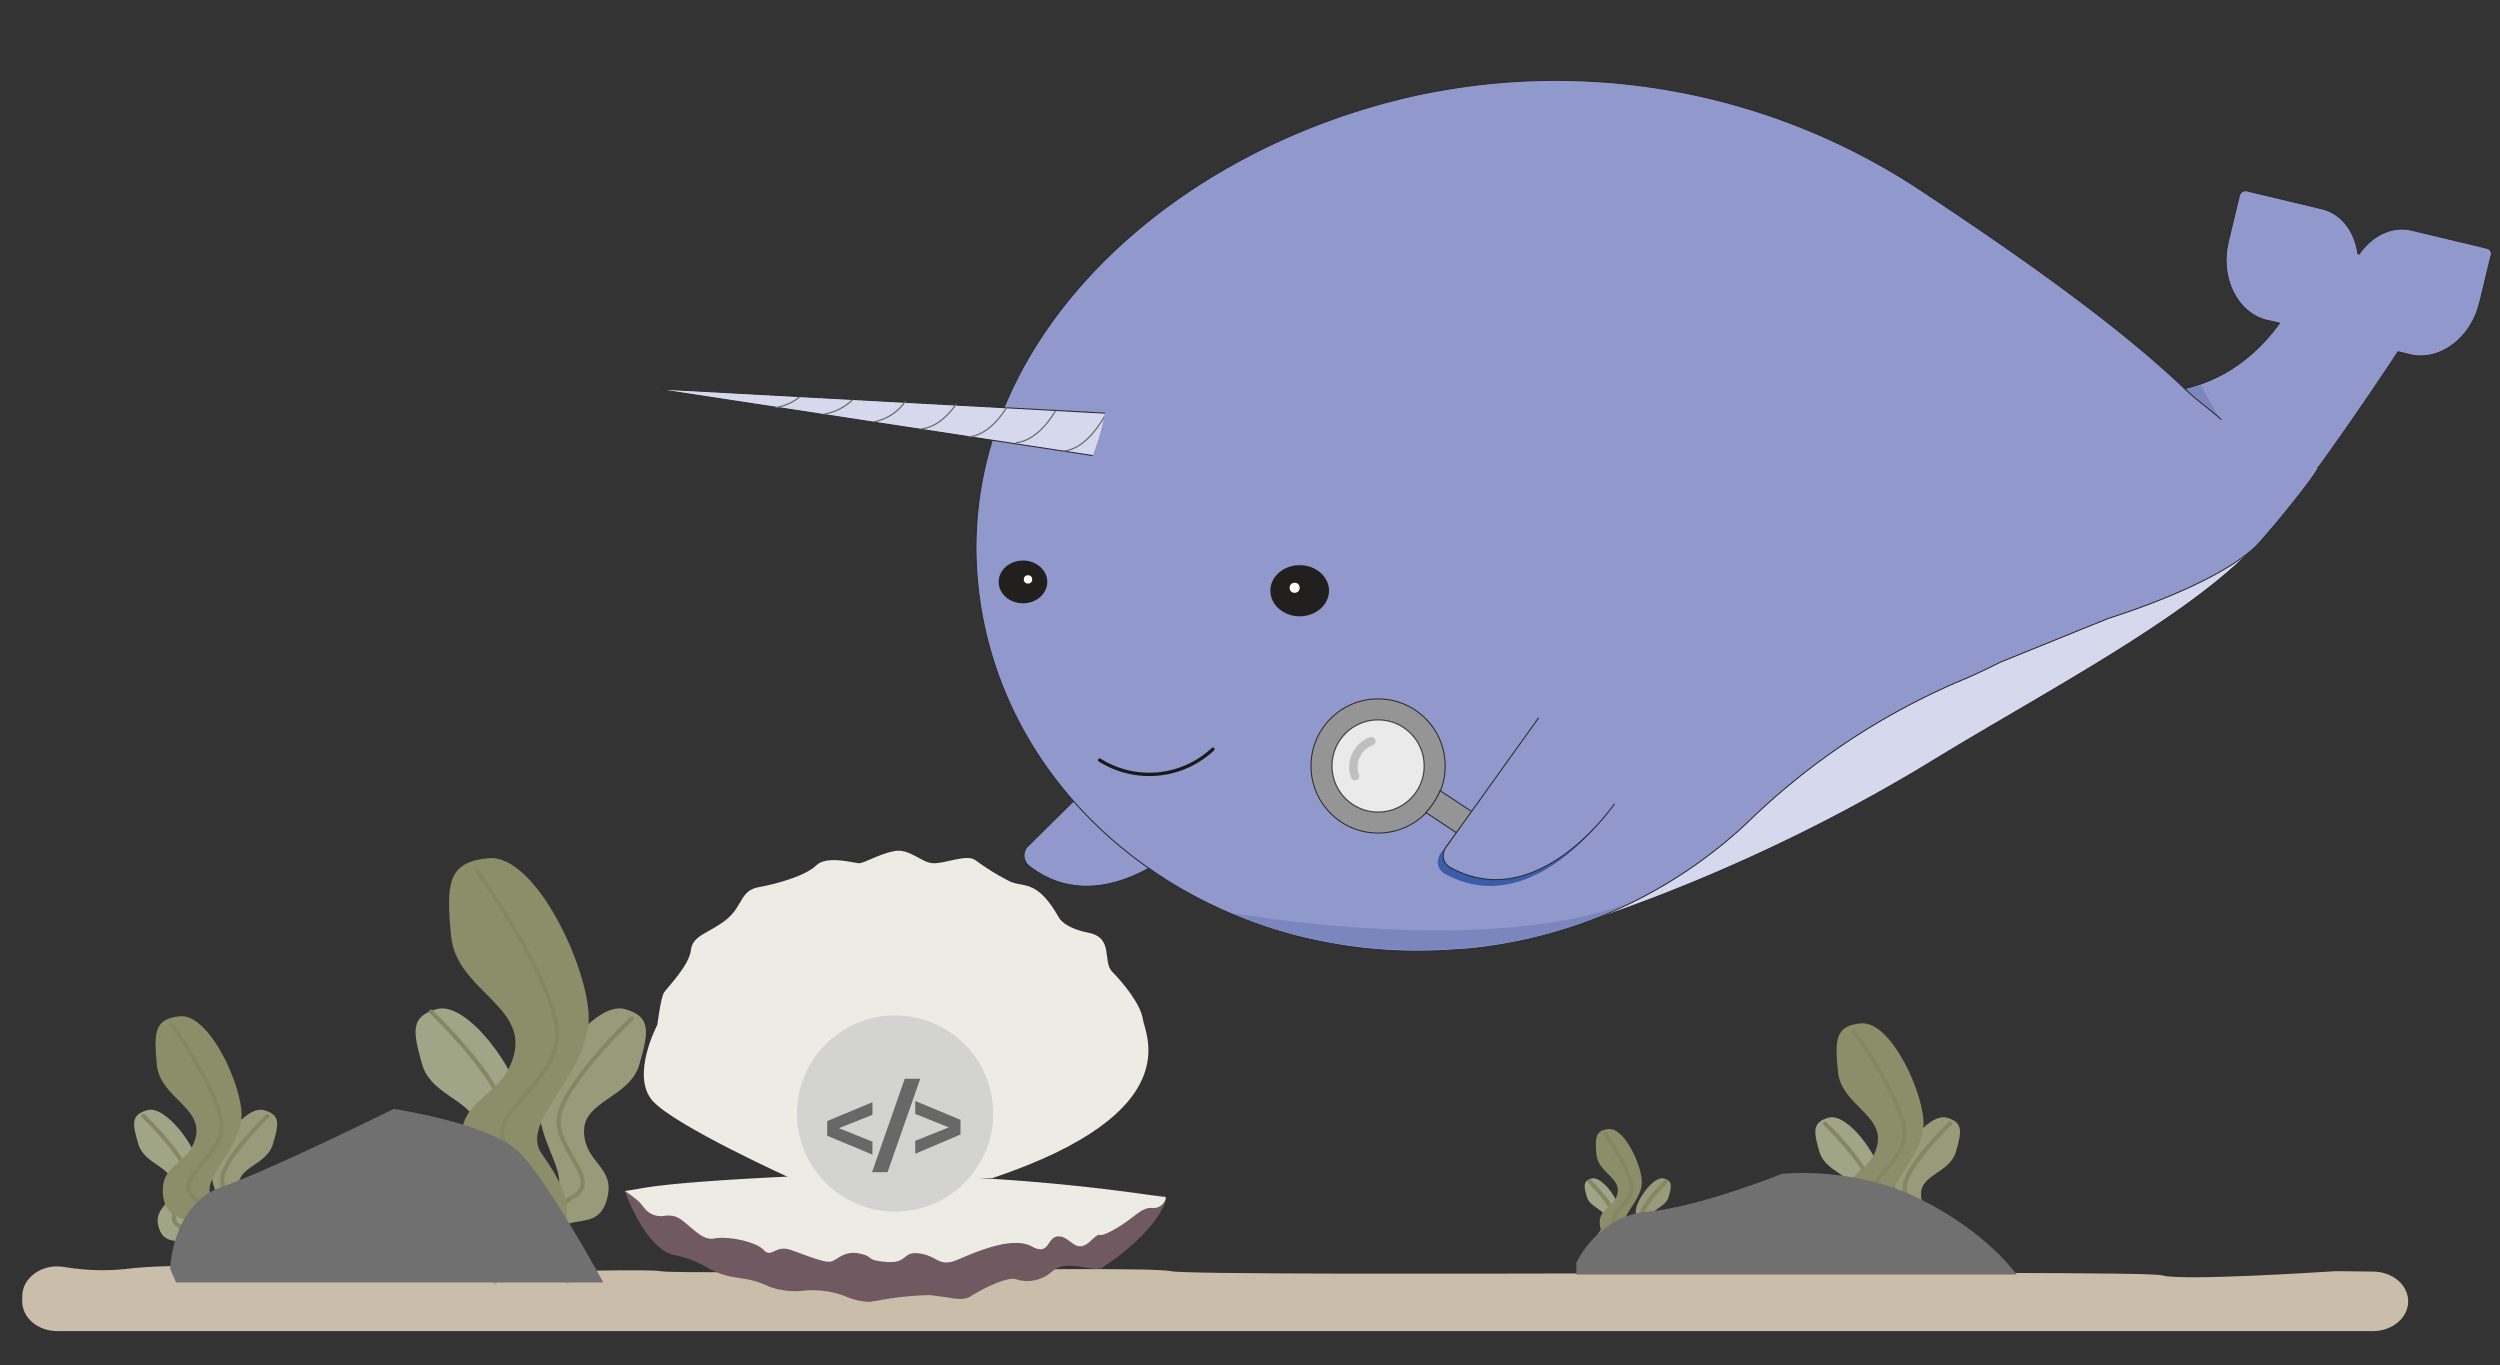 <svg xmlns="http://www.w3.org/2000/svg" xmlns:xlink="http://www.w3.org/1999/xlink" viewBox="0 0 596.3 325.6"><rect x="0" y="0" width="596.3" height="325.6" fill="#333333" stroke="none"/><style>.c{fill:#a1a587}.d{fill:none;stroke:#848764;stroke-linecap:round;stroke-linejoin:round}.e{fill:#989b79}.f{fill:#8a8f69}.g,.h{fill:#9198cc;stroke:#2b2b2b;stroke-width:.25;stroke-miterlimit:10}.h{fill:#d6d9ed}.j{fill:#7b86bf}.k{fill:#221f1f}.l{fill:#fff}.m{fill:#969595;stroke:#2b2b2b;stroke-width:.25;stroke-miterlimit:10}.n{fill:#edece4}</style><path d="M444.5 307.6s3.1-3.2 1.8-7.2-5.9-.5-7.3-5.4 3.2-5.3 3.3-10.1-6.8-5.1-8.3-10.1-1.7-7.1 2.1-8.2c4.6-1.3 12 9.2 12.6 13.9.7 5.4-4.8 10.9-2.2 13.5s7.8 7-2 13.6z" class="c"/><path d="M446.9 305.2s1.9-8.2-2.9-10.7 3.7-7.5 1.8-12.9-10.5-13.6-10.5-13.6" class="d"/><path d="M456 307.6s-3.1-3.2-1.8-7.2 5.9-.5 7.3-5.4-3.2-5.3-3.3-10.1 6.8-5.1 8.3-10.1 1.7-7.1-2.1-8.2c-4.6-1.3-12 9.2-12.6 13.9-.7 5.4 4.8 10.9 2.2 13.5s-7.8 7 2 13.6z" class="e"/><path d="M453.6 305.2s-1.9-8.2 2.8-10.7-3.7-7.5-1.8-12.9 10.6-13.7 10.6-13.7" class="d"/><path d="M444.7 307.5s5.5-3.9 4.7-10.2-8.6-2.4-9.4-10.2 6.3-7 7.8-14.1-8.6-9.5-9.4-17.3-.6-11.1 5.5-11.6c7.2-.7 15.2 17.1 14.9 24.3-.4 8.3-10.2 14.9-7 19.6s9.4 12.4-7.1 19.5z" class="f"/><path d="M449 304.7s5.1-11.7-1.2-16.8 7.6-10.2 6.4-18.6-12-23.3-12-23.3" class="d"/><path d="M286.6 197.5s-22.1 23.8-41.1 9.1a3.2 3.2 0 0 1-.6-4.5l.3-.3 27.3-27" class="g"/><path d="M465.2 106.6c34.6 1.1 97.3-23.8 97.4-23.8-2.4 3.8-4.9 7.7-7.7 11.7-9.3 13.3-7.2 25.8-16.8 35.6-16.7 17.7-51.7 35.7-78.5 52.2a411.9 411.9 0 0 1-82.9 38.2 81 81 0 0 1-19.8 4.6c-1.7.2-2.7-1.5-4.3-1.3l-1.3.1-2.9.2c-29 1.9-55.5-5.5-73.3-22.4-.6-2.1 190.1-95.1 190.1-95.1z" class="h"/><path d="M593.2 59.2l-18-4.3c-4.7-1.1-9.5 1.3-12.5 5.7l-.3-.1c-.7-5.3-3.9-9.6-8.6-10.7l-18-4.3c-.8-.1-1.6.5-1.7 1.3l-2.6 10.8c-2.1 8.6 2.1 17.1 9.2 18.8l1.8.4 1.2.3c-16.2 22.3-39.4 15.7-39.4 15.7s22.4 44.6 30.8 39.8c7.3-4.3 32-41.2 36.9-48.7l2.8.7c7.1 1.7 14.7-3.9 16.7-12.6l2.6-10.8c.4-.9 0-1.8-.9-2 .1 0 .1 0 0 0z" class="g"/><path d="M529.7 100.2l-8.5-7.3 3.7-1.1 3.6 6.4 1.2 2z" class="j"/><path d="M553 111.6c.8-1.4-8.8 5.9-11.5 4.4-1.6-.9-4.5-1.4-5.1-2.2-2.6-3.2-1.3-7.9-4.5-11.6-2.6-3.1-7.3-6.1-10.6-9.3l-1.9-1.8c-17-15.8-41-32.3-60.3-45.1a157.7 157.7 0 0 0-124.7-22.5l-3.5.9c-57.3 15.3-103 60.8-97.7 114.7 5.2 53 55.5 91.5 113.1 87.5l3.3-.2c25.2-2.3 49-13 67.4-30.4a166 166 0 0 1 49.6-33.2l2.6-1.1c2.7-1.2 5.3-2.4 7.8-3.7l25.9-10.5c12.2-3.9 28.1-10.3 35.4-17.4 2.9-3.1 12.6-14.8 14.7-18.5z" class="g"/><ellipse cx="244" cy="138.8" class="k" rx="5.8" ry="5.1"/><circle cx="245.2" cy="138.2" r="1" class="l"/><ellipse cx="310" cy="140.9" class="k" rx="7" ry="6.1"/><circle cx="308.8" cy="140.2" r="1.2" class="l"/><defs><ellipse id="a" cx="211.2" cy="89" rx="57.2" ry="53.2" transform="rotate(-73.3 211.2 89)"/></defs><clipPath id="b"><use overflow="visible" xlink:href="#a"/></clipPath><g clip-path="url(#b)"><path d="M155.9 92.7l132.5 20.2 7.1 1.1c4.2-2.9 5.2-8.4 4.2-12.8l-.2-.7-143.6-7.8z" class="h"/><path fill="none" stroke="#6b6b6b" stroke-linecap="round" stroke-linejoin="round" stroke-width=".3" d="M299.5 100.4s-4.5 11.6-11.8 12.4m-.2-12.4c-1.6 3.2-5.5 10.1-11.1 10.7m-.2-12c-1.7 3.4-5.5 9.6-10.8 10.2m-1.7-10.4c-2 3.5-5.4 8.2-10 8.7m-2-9.5c-2 3.3-5.2 7-9.3 7.5m-2.3-8.4c-2 3.2-5.1 6.6-9 7m-3.1-7.7c-2 2.8-4.8 5.4-8.2 5.8m-3.9-6.5a11.8 11.8 0 0 1-7.4 4.8m-5.2-5.2a13 13 0 0 1-6.8 3.4m-11.3-1.6c2-.4 3.9-1.2 5.5-2.5"/></g><path fill="none" stroke="#1a1a1a" stroke-linecap="round" stroke-linejoin="round" stroke-width=".8" d="M262.3 181.3a22.2 22.2 0 0 0 27-2.6"/><circle cx="328.7" cy="182.7" r="16" class="m"/><circle cx="328.7" cy="182.7" r="11" fill="#fff" stroke="#2b2b2b" stroke-miterlimit="10" stroke-width=".3" opacity=".8"/><path d="M343.5 188.6a18 18 0 0 1-3.4 5.2l7.4 4.9 4.2-4.7-8.2-5.4z" class="m"/><path fill="none" stroke="#969595" stroke-linecap="round" stroke-linejoin="round" stroke-width="2" d="M323.2 185.1a6.5 6.5 0 0 1 3.9-8.3" opacity=".5"/><path fill="#3b5ca9" d="M383.8 193.2s-18.2 26.8-39.2 15.2a3.2 3.2 0 0 1-1.3-4.3l.2-.4 21.6-29.1"/><path d="M385.1 191.7s-18.2 26.8-39.2 15.2a3.2 3.2 0 0 1-1.3-4.3l.2-.4 22.2-31" class="g"/><path d="M294.2 217.8s60.1 10.8 94.8-2.6a110.7 110.7 0 0 1-38.6 10.8c-34.5 3.3-56.9-8.5-56.2-8.2z" class="j"/><path fill="#cabeaa" d="M557.9 303.2h-.7c-3.7.2-36.9 2.4-41.5 1-4.8-1.5-229.2.5-236.4-1-7.2-1.5-116.4 1-121.8 0-5.4-1-81.8 2-89.5.5s-26.3-2.5-38.2-1c-4.8.5-9.7.3-14.5-.5-5.2-.9-10 2.5-10 7v1.2c0 3.9 3.7 7.1 8.4 7.1H566c4.6 0 8.4-3.2 8.4-7.1s-3.7-7.1-8.4-7.1l-8.1-.1z"/><path fill="#9198cc" d="M517.1 100.6l18.8-.8s-4.4 6.3 2.8 13.3c2.8 2.7 3.7 2 4.9 1.4 2.9-1.3 8.3-5.3 8.7-5.6 5.6-3.4-4.6 10.1-6.4 11.6-.9.7-7-1.2-11.3-2.2a5 5 0 0 1-3.4-2.8l-14.1-14.9z"/><path d="M117.4 306.5s4.9-5.1 2.9-11.5-9.4-.7-11.8-8.7 5.1-8.6 5.4-16.2-10.9-8.2-13.2-16.2-2.8-11.4 3.4-13.2c7.4-2.1 19.2 14.8 20.3 22.3 1.2 8.7-7.6 17.5-3.5 21.8s12.2 11.1-3.5 21.7z" class="c"/><path d="M121.3 301.1s3.1-13.1-4.5-17.2 5.9-12.1 2.9-20.7-16.9-21.9-16.9-21.9" class="d"/><path d="M135.8 306.5s-4.9-5.1-2.9-11.5 9.4-.7 11.8-8.7-5.1-8.6-5.4-16.2 10.9-8.2 13.2-16.2 2.8-11.4-3.4-13.2c-7.4-2.1-19.2 14.8-20.3 22.3-1.2 8.7 7.6 17.5 3.5 21.8s-12.2 11.1 3.5 21.7z" class="e"/><path d="M132 302.7s-3.1-13.1 4.6-17.2-5.9-12.1-2.9-20.7 17-21.9 17-21.9" class="d"/><path d="M117.7 306.3s8.8-6.3 7.5-16.3-13.8-3.8-15.1-16.3 10.1-11.3 12.6-22.6-13.9-15.3-15.1-27.8-.9-17.7 8.9-18.6c11.5-1.1 24.5 27.5 23.9 38.9-.7 13.3-16.3 23.9-11.3 31.4s15 20-11.4 31.3z" class="f"/><path d="M124.5 301.8s8.3-18.7-2-26.9 12.3-16.3 10.3-29.9-19.1-37.4-19.1-37.4" class="d"/><path d="M43.4 305.4s3-3.2 1.8-7.1-5.8-.5-7.3-5.4 3.2-5.3 3.3-10-6.7-5-8.2-10-1.7-7 2.1-8.1c4.5-1.3 11.9 9.1 12.5 13.8.7 5.4-4.8 10.8-2.2 13.4s7.6 6.9-2 13.4z" class="c"/><path d="M45.7 303.1s1.9-8.1-2.8-10.6 3.7-7.5 1.8-12.8-10.5-13.5-10.5-13.5" class="d"/><path d="M54.7 305.4s-3-3.2-1.8-7.1 5.8-.5 7.3-5.4-3.2-5.3-3.3-10 6.7-5 8.2-10 1.7-7-2.1-8.1c-4.5-1.3-11.9 9.2-12.5 13.8-.7 5.4 4.7 10.8 2.1 13.4s-7.6 6.9 2.1 13.4z" class="e"/><path d="M52.3 303.1s-1.9-8.1 2.8-10.6-3.7-7.5-1.8-12.8 10.5-13.5 10.5-13.5" class="d"/><path d="M43.5 305.3s5.4-3.9 4.7-10.1-8.5-2.3-9.3-10.1 6.2-7 7.8-14-8.6-9.4-9.3-17.2-.6-10.9 5.5-11.5c7.1-.7 15.1 17 14.7 24-.4 8.2-10.1 14.7-7 19.4s9.2 12.6-7.1 19.5z" class="f"/><path d="M47.7 302.5s5.1-11.5-1.2-16.5 7.6-10.1 6.3-18.5S41 244.4 41 244.4" class="d"/><path d="M384 303c.9-1 1.3-2.5 1-3.8-.7-2.1-3.1-.3-3.9-2.9s1.7-2.8 1.8-5.4-3.6-2.7-4.4-5.4-.9-3.8 1.1-4.4c2.4-.7 6.4 4.9 6.7 7.4.4 2.9-2.5 5.8-1.1 7.2s4 3.8-1.2 7.3z" class="c"/><path d="M385.3 301.8s1-4.4-1.5-5.7 2-4 1-6.9-5.6-7.3-5.6-7.3" class="d"/><path d="M392.5 303c-.9-1-1.3-2.5-1-3.8.7-2.1 3.1-.3 3.9-2.9s-1.7-2.8-1.8-5.4 3.6-2.7 4.4-5.4.9-3.8-1.1-4.4c-2.4-.7-6.4 4.9-6.7 7.4-.4 2.9 2.5 5.8 1.1 7.2s-4.1 3.8 1.2 7.3z" class="e"/><path d="M391.2 301.8s-1-4.4 1.5-5.7-2-4-1-6.9 5.6-7.3 5.6-7.3" class="d"/><path d="M384.1 303s2.9-2.1 2.5-5.4-4.6-1.3-5-5.4 3.3-3.8 4.2-7.5-4.6-5.1-5-9.2-.3-5.9 2.9-6.2c3.8-.4 8.1 9.1 7.9 12.9-.2 4.4-5.4 7.9-3.8 10.4s5 6.7-3.7 10.4z" class="f"/><path d="M386.3 301.5s2.7-6.2-.6-8.9 4.1-5.4 3.4-9.9-6.3-12.4-6.3-12.4" class="d"/><path fill="#707070" d="M376 301.2s5-11.2 17-12.2 32-9 32-9 16.9-2 33 6 23 18 23 18H376v-2.8zm-335.4 1.5s.3-15.4 12.3-19.6 41-18.6 41-18.6 23 3.4 30 10.4 20 31 20 31H42l-1.4-3.2z"/><path fill="#705961" d="M149 284l.3.8c.2.5 5 13.4 11.7 14.6 2.6.5 5.2 1.5 7.5 2.8 1.8 1.1 3.8 1.9 5.9 2.3l2.4.4c2.3.3 4.6 1 6.7 2 2.8 1 5.8 1.3 8.7.9 3.1-.2 6.3.2 9.2 1.3a16 16 0 0 0 5.6 1.4h.5l2-.3c4.1-.8 8.3-1.2 12.4-1.3l3.7.5c2.3.4 4.3.8 5.9-.2 3-1.9 8.7-4.7 10.8-4.1 2.9 1 6.2.3 8.5-1.7.8-.7 1.8-1.2 2.8-1.4 1.7-.2 3.5 0 5.2.3 1.9.3 3.4.6 4.2 0 12.8-8.5 14.9-15.4 15-15.7v-1.4L149 284z"/><path d="M189.4 281.4s-28.6-12.9-33.8-18.9 1.2-18.1 1.2-18.1.8-6.5 1.6-7.7c.8-1.2 6-6.4 6.4-10.1.4-3.6 4.4-4 8.5-7.3 4-3.3 3.2-6.9 7.7-7.7s11.3-2.8 13.7-5.2c2.4-2.4 8.9-.6 10.1-.5s4.8-2.2 8.5-2.9 6.4 2.8 9.3 2.9 8.1-2.3 10.1-.7c2.4 1.8 5 3.4 7.7 4.8 3.6 2 6.7-.8 12.2 8.9 0 0 1.1 2.4 7.1 3.6s3.2 6.9 5.6 9.3c2.4 2.4 6.8 7.7 7.3 11.3s10.9 22.2-35.9 37.9l-47.3.4z" class="n"/><path d="M188.9 280.6s-26.2 1.1-35.7 2.8l-4.1.7c1.2.8 2.4 1.7 3.5 2.7l1.3 1.6a5 5 0 0 0 4.6 1.6c1.3-.2 2.7 0 3.8.8 2.8 1.9 5.2 5.2 8.1 4.6 2.8-.6 9.7.6 11.7 2.7s2.8-1.2 6.4 0c3.6 1.2 8.1 3.2 9.7 2.8s3.2-2.7 6.8-1.9c3.6.7 1.2 1.6 6.5 2 5.2.4 3.6-2.7 8-2 4.4.7 4.4 3.5 9.3 1.3 4.9-2.1 12.9-5.4 17.3-3 4.4 2.4 3.5-2.4 6.4-2.4s4 4.4 7.5 1.2.7 0 5.7-2.8 6.2-5.2 9-5.2a3 3 0 0 0 3.4-2.5 475.5 475.5 0 0 0-89.2-5z" class="n"/><circle cx="213.5" cy="265.6" r="23.4" fill="#d3d3d1"/><path fill="#686868" d="M208.1 265.9l-8 3.2 8 3.2v3.1l-10.8-4.5v-3.5l10.8-4.5v3zm11.4-8.6l-7.8 22.3H208l7.8-22.3h3.7zm-1.2 14.8l8-3.2-8-3.2v-3.1l10.8 4.5v3.5l-10.8 4.6v-3.1z"/></svg>
